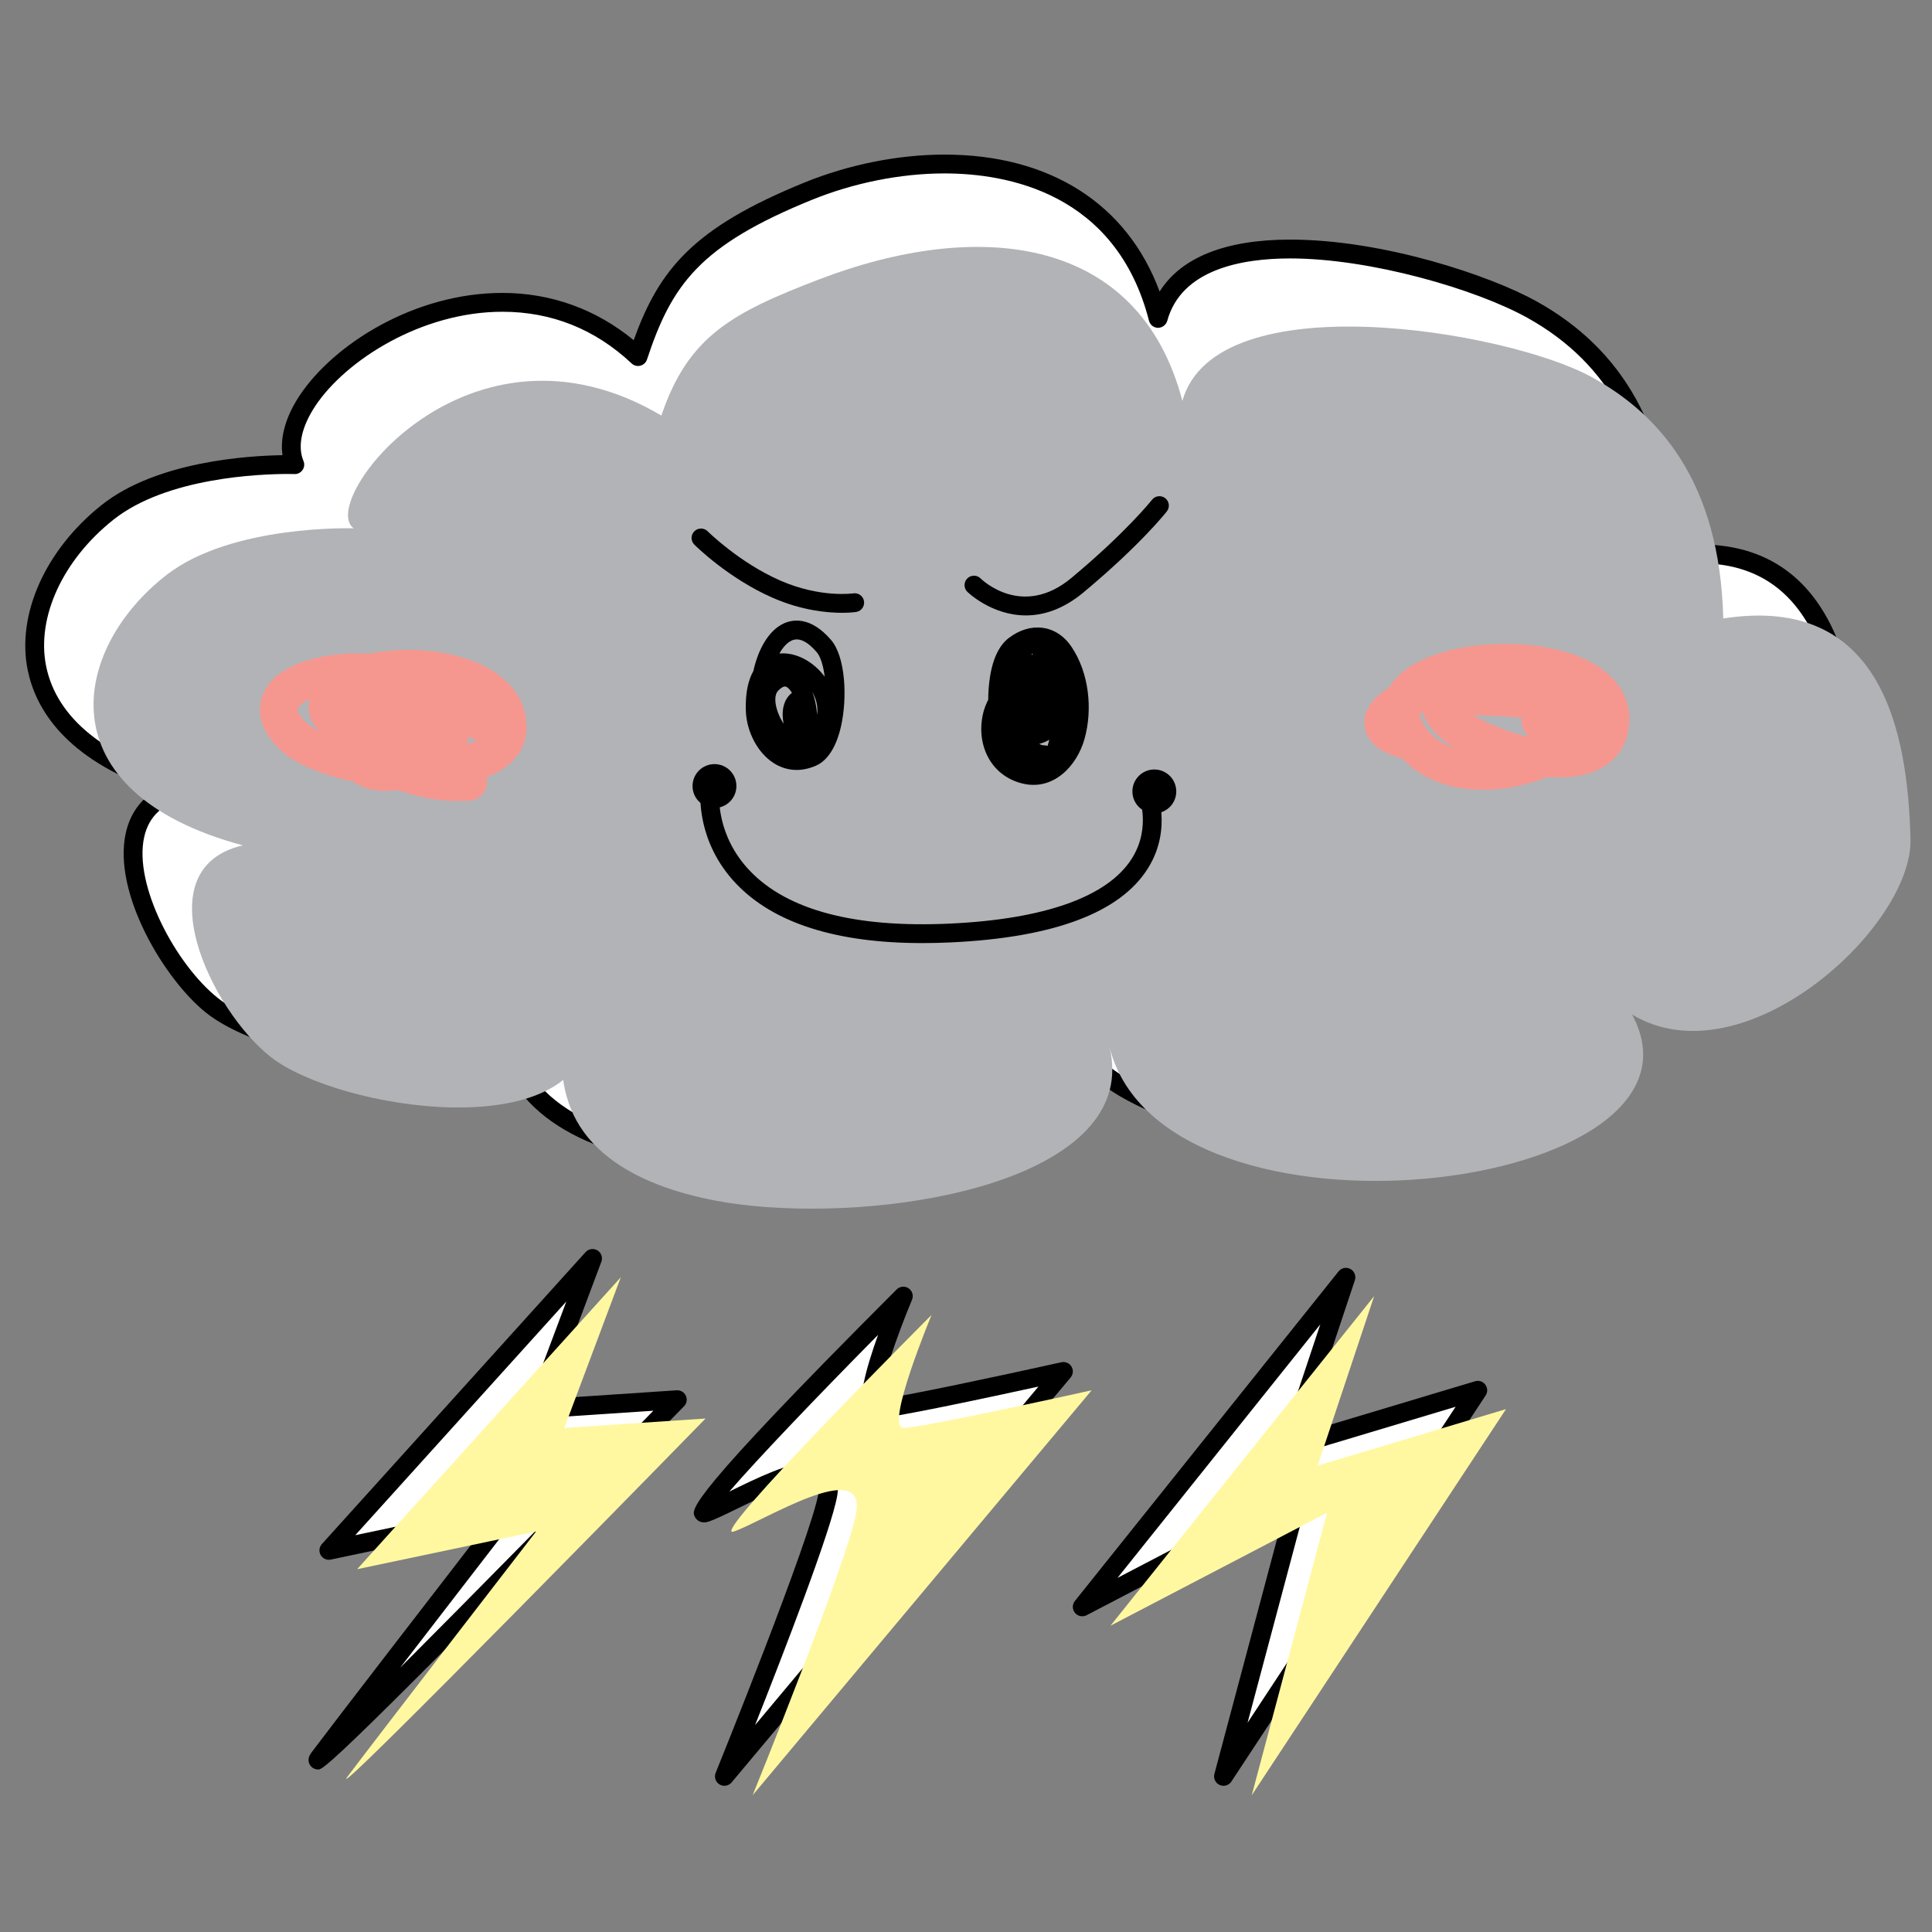 <?xml version="1.0" encoding="utf-8"?>
<!-- Generator: Adobe Illustrator 16.0.0, SVG Export Plug-In . SVG Version: 6.00 Build 0)  -->
<!DOCTYPE svg PUBLIC "-//W3C//DTD SVG 1.1//EN" "http://www.w3.org/Graphics/SVG/1.1/DTD/svg11.dtd">
<svg version="1.1" id="Layer_1" xmlns="http://www.w3.org/2000/svg" xmlns:xlink="http://www.w3.org/1999/xlink" x="0px" y="0px"
	 width="480px" height="480px" viewBox="0 0 480 480" enable-background="new 0 0 480 480" xml:space="preserve">
<rect x="0" y="0" width="480" height="480" fill="#808080" stroke="none"/>
<g>
	<g>
		<g>
			<path fill="#FFFFFF" d="M45.677,195.991c-24.853,5.892-7.796,41.975,6.953,53.769c16.862,13.477,76.948,23.002,79.156-6.943
				c-8.267,2.198-7.626,12.248-4.638,19.971c6.855,17.711,30.288,23.746,48.493,25.093c38.875,2.874,92.701-9.263,85.389-40.561
				c13.518,54.543,153.788,37.051,129.812-8.346c27.828,17.034,69.729-22.25,69.175-44.564
				c-0.667-26.835-6.891-62.387-46.519-56.067c-0.859-34.749-15.948-52.015-32.883-61.431c-21.054-11.707-84.595-28.026-92.88,2.201
				c-10.789-42.08-55.992-44.224-87.002-31.588c-27.496,11.203-35.575,20.943-42.209,41.063
				c-37.042-34.748-93.893,6.317-85.28,26.851c0,0-30.278-1.051-46.515,11.847C3.156,146.003-3.865,182.35,45.677,195.991z"/>
			<path d="M186.996,290.628c-3.921,0-7.8-0.139-11.529-0.414c-15.459-1.143-42.581-6.116-50.499-26.581
				c-0.521-1.346-0.96-2.717-1.303-4.071c-7.385,4.37-17.118,5.362-24.429,5.362c0,0-0.002,0-0.005,0
				c-17.593,0-38.705-5.858-48.062-13.336c-10.348-8.275-23.248-29.788-19.91-44.663c1.044-4.649,3.587-8.248,7.469-10.638
				c-22.725-7.89-29.918-20.363-31.846-29.813c-2.817-13.812,4.4-29.913,18.388-41.022c13.637-10.83,36.334-12.24,44.918-12.363
				c-0.651-4.487,0.812-9.637,4.274-14.85c8.416-12.653,28.412-25.464,50.354-25.464c12.082,0,23.292,4.048,32.627,11.747
				c6.352-17.694,14.892-27.958,42.404-39.165c11.001-4.483,23.358-6.951,34.796-6.951c26.281,0,45.431,12.309,53.463,34.035
				c5.308-8.479,16.354-12.914,32.41-12.914c23.209,0,49.779,8.968,61.233,15.338c21.541,11.977,32.678,31.88,33.994,60.8
				c2.267-0.268,4.464-0.402,6.558-0.402c38.582,0,39.688,44.472,40.053,59.088c0.224,9.012-5.705,20.605-15.856,31.015
				c-12.289,12.592-27.433,20.112-40.52,20.112c-3.798,0-7.407-0.615-10.789-1.833c1.472,5.614,0.708,11.083-2.299,16.067
				c-8.468,14.052-35.521,23.865-65.784,23.865c-24.46,0-52.021-6.777-63.739-24.987c-0.83,3.356-2.429,6.532-4.788,9.505
				C245.388,284.727,211.773,290.628,186.996,290.628z M127.787,256.504c0.315,1.765,0.841,3.622,1.544,5.439
				c7.252,18.739,34.922,22.749,46.48,23.604c3.615,0.268,7.378,0.402,11.185,0.402c25.608,0,56.54-6.421,67.918-20.762
				c4.044-5.096,5.334-10.927,3.838-17.336c-0.293-1.252,0.479-2.506,1.729-2.809c1.249-0.294,2.51,0.467,2.82,1.715
				c5.872,23.698,36.812,32.141,63.807,32.141c28.707,0,54.111-8.881,61.777-21.602c3.18-5.273,3.138-11.069-0.115-17.232
				c-0.491-0.932-0.3-2.077,0.47-2.799c0.77-0.72,1.926-0.843,2.821-0.288c4.145,2.534,8.824,3.82,13.919,3.82
				c11.852,0,25.745-6.992,37.169-18.701c9.15-9.381,14.72-19.968,14.527-27.631c-1.016-40.93-15.336-58.356-43.81-53.815
				c-0.675,0.112-1.347-0.082-1.866-0.511c-0.52-0.432-0.824-1.064-0.843-1.741c-0.705-28.538-11.068-47.981-31.681-59.442
				c-12.755-7.094-38.923-14.749-58.959-14.749c-11.986,0-27.012,2.691-30.525,15.523c-0.28,1.023-1.307,1.718-2.276,1.72
				c-1.062-0.009-1.982-0.731-2.248-1.759c-8.166-31.851-35.347-36.605-50.824-36.605c-10.849,0-22.579,2.344-33.03,6.603
				c-27.655,11.269-34.697,20.911-40.871,39.631c-0.251,0.758-0.871,1.336-1.645,1.533c-0.773,0.206-1.595-0.014-2.178-0.56
				c-9.082-8.521-19.882-12.838-32.104-12.838c-20.08,0-38.92,12.044-46.456,23.376c-3.444,5.18-4.495,10.044-2.961,13.702
				c0.311,0.736,0.224,1.577-0.229,2.232c-0.455,0.658-1.261,1.078-2.006,1.01c-0.023,0-0.59-0.018-1.583-0.018
				c-6.825,0-30.13,0.819-43.4,11.36c-12.622,10.023-19.183,24.319-16.715,36.42c2.631,12.898,14.677,22.648,34.832,28.197
				c1.03,0.284,1.736,1.229,1.718,2.296c-0.021,1.069-0.761,1.988-1.801,2.235c-5.838,1.384-9.238,4.554-10.389,9.685
				c-2.678,11.916,7.805,31.615,18.264,39.98c8.637,6.904,28.465,12.313,45.14,12.313c0.002,0,0.005,0,0.005,0
				c10.272,0,18.39-1.972,23.593-5.717c-0.526-7.351,2.475-12.409,8.358-13.975c0.731-0.194,1.51-0.02,2.093,0.462
				c0.582,0.482,0.896,1.218,0.84,1.973C133.718,248.423,131.591,252.963,127.787,256.504z"/>
		</g>
		<g>
			<path fill="#B1B3B6" d="M60.32,210.029c-24.853,5.764-7.796,41.049,6.955,52.581c16.857,13.179,76.949,22.492,79.155-6.787
				c-8.271,2.146-7.626,11.977-4.638,19.53c6.854,17.316,30.283,23.218,48.489,24.536c38.878,2.811,92.706-9.059,85.394-39.664
				c13.517,53.339,153.788,36.229,129.806-8.162c27.829,16.656,69.733-21.758,69.176-43.578
				c-0.668-26.244-6.892-61.007-46.515-54.829c-0.859-33.98-15.952-50.863-32.883-60.071
				c-21.059-11.447-93.214-23.545-101.498,6.014c-10.784-41.15-50.627-45.416-90.447-30.119
				c-21.459,8.244-32.362,14.086-38.998,33.761c-48.004-28.355-85.763,21.584-76.432,28.019c0,0-30.274-1.029-46.515,11.584
				C17.799,161.147,10.78,196.689,60.32,210.029z"/>
		</g>
		<g>
			<path d="M197.92,191.293c-2.383,0-4.309-0.818-5.691-1.696c-3.99-2.534-6.777-7.813-6.932-13.137
				c-0.133-4.538,0.678-7.618,1.86-9.708c1.179-5.331,3.733-10.054,7.51-11.831c2.2-1.035,6.669-1.885,11.81,4.078
				c3.603,4.179,4.081,14.419,2.458,21.512c-1.165,5.098-3.324,8.461-6.244,9.729C200.95,190.996,199.353,191.293,197.92,191.293z
				 M195.016,170.56c-0.379,0-0.902,0.243-1.687,1.044c-1.375,1.41-0.628,5.159,1.355,8.187c-0.299-1.467-0.317-2.971-0.022-4.243
				c0.34-1.474,1.071-2.64,2.088-3.407c-0.294-0.498-0.626-0.918-0.985-1.227C195.574,170.752,195.352,170.56,195.016,170.56z
				 M202.316,173.464c0.378,1.353,0.609,2.776,0.673,4.167c0.385-2.358-0.424-4.389-1.174-5.682
				c0.089,0.233,0.174,0.468,0.253,0.708C202.177,172.918,202.259,173.188,202.316,173.464z M194.541,162.323
				c3.701,0,7.7,2.214,10.359,5.815c-0.356-2.794-1.065-5.038-1.965-6.083c-2.383-2.765-4.494-3.743-6.276-2.902
				c-1.138,0.535-2.164,1.679-3.019,3.215C193.938,162.34,194.239,162.323,194.541,162.323z"/>
		</g>
		<g>
			<g>
				<path d="M259.27,185.163c-1.98-0.009-3.49-3.848-4.077-6.288c-0.977-4.058-0.762-8.381,0.014-12.448
					c0.327-1.721,0.831-3.457,1.662-5.001c0.279-0.519,0.593-0.971,1.021-1.366c-2.131,1.972-4.339,0.07-2.69,1.279
					c4.014,2.946,5.392,8.434,5.936,13.086c0.571,4.885,0.014,10.816-2.802,14.984c-1.092,1.618,1.972,0.612,0.573,0.109
					c-1.369-0.494-2.474-1.503-3.529-2.458c-1.992-1.805-2.488-5.196-2.463-7.725c0.022-2.442,0.65-5.033,1.829-7.172
					c1.52-2.755-3.775-0.982-2.48,0.357c1.131,1.167,1.61,2.984,2.116,4.476c0.354,1.048,0.39,2.516,0.39,3.61
					c-0.445,2.399,1.203,1.967,4.942-1.3c-0.941-0.736-1.714-1.618-2.321-2.651c-1.856-3.304-0.202-8.237,2.337-10.67
					c-2.716,0.144-5.436,0.289-8.152,0.435c0.867,2.399,3.498,3.674,3.898,6.086c0.521,3.153,9.603,0.983,9.038-2.421
					c-0.464-2.797-2.992-3.583-3.897-6.086c-1.046-2.898-6.667-0.992-8.152,0.434c-3.449,3.309-5.026,7.43-4.779,12.188
					c0.232,4.481,5.195,8.863,9.66,8.315c8.63-1.061,8.159-12.444,2.262-16.916c-6.505-4.93-13.586,2.781-15.194,8.596
					c-2.166,7.832,1.417,16.058,9.625,18.05c7.684,1.867,13.512-4.359,15.396-11.04c2.103-7.444,1.119-16.52-3.235-22.95
					c-3.793-5.602-10.279-6.223-15.573-2.165c-4.421,3.388-5.101,10.971-5.121,16.025c-0.027,6.827,1.854,15.797,10.273,15.839
					c2.048,0.009,4.743-0.672,5.964-2.486C262.932,186.108,260.732,185.17,259.27,185.163L259.27,185.163z"/>
			</g>
		</g>
		<g>
			<g>
				<path d="M229.179,234.307c-21.409,0-36.969-4.96-46.309-14.78c-9.884-10.39-8.866-22.287-8.815-22.787
					c0.123-1.286,1.277-2.259,2.552-2.104c1.284,0.124,2.223,1.262,2.104,2.543l0,0c-0.037,0.42-0.818,10.396,7.622,19.202
					c9.363,9.77,26.042,14.173,49.581,13.088c23.648-1.092,39.307-6.681,45.286-16.163c4.953-7.855,1.709-15.761,1.571-16.095
					c-0.502-1.186,0.048-2.559,1.234-3.066c1.188-0.507,2.554,0.036,3.064,1.22c0.18,0.421,4.366,10.394-1.863,20.358
					c-6.899,11.038-23.41,17.235-49.078,18.42C233.749,234.252,231.432,234.307,229.179,234.307z"/>
			</g>
			<g>
				<path d="M182.957,195.292c0,3.006-2.436,5.447-5.447,5.447c-3.012,0-5.452-2.44-5.452-5.447c0-3.012,2.44-5.452,5.452-5.452
					C180.521,189.84,182.957,192.28,182.957,195.292z"/>
			</g>
			<g>
				<path d="M292.24,196.63c0,3.007-2.438,5.447-5.449,5.447c-3.012,0-5.45-2.44-5.45-5.447c0-3.011,2.438-5.452,5.45-5.452
					C289.802,191.179,292.24,193.619,292.24,196.63z"/>
			</g>
		</g>
		<g>
			<path fill="#F6978F" d="M113.835,199.022c-5.145,0-10.272-1.035-14.986-2.76c-4.494,0.679-8.406-0.093-11.211-2.152
				c-7.558-1.554-14.298-4.231-18.165-7.983c-6.677-6.476-5.565-12.853-2.298-16.66c4.3-5.012,14.179-7.661,24.389-7.037
				c11.904-2.399,25.315-0.245,32.741,5.579c4.583,3.594,6.818,8.314,6.47,13.65c-0.191,2.913-1.733,8.264-9.904,11.458
				c0.062,0.249,0.103,0.507,0.125,0.772c0.197,2.577-1.731,4.828-4.309,5.024C115.736,198.989,114.786,199.022,113.835,199.022z
				 M116.463,183.294c-0.007,0.032-0.014,0.064-0.022,0.096c-0.137,0.526-0.311,1.04-0.523,1.543
				c0.511-0.154,1.003-0.321,1.469-0.499c0.32-0.126,0.69-0.279,1.072-0.459c-0.578-0.322-1.195-0.605-1.849-0.856
				C116.564,183.177,116.514,183.234,116.463,183.294z M77.07,173.688c-1.236,0.544-2.195,1.177-2.792,1.872
				c-0.281,0.329-1.025,1.197,1.711,3.849c0.825,0.802,1.934,1.549,3.263,2.232c-0.077-0.13-0.152-0.26-0.226-0.391
				c-1.364-1.419-2.461-3.288-2.351-5.623C76.701,175.101,76.798,174.427,77.07,173.688z"/>
		</g>
		<g>
			<path fill="#F6978F" d="M368.441,196.226c-8.25,0-15.273-2.71-19.972-7.721c-2.996-0.795-8.531-2.747-9.391-7.778
				c-0.422-2.479,0.244-6.189,5.826-9.772c0.064-0.041,0.126-0.08,0.19-0.121c0.349-0.583,0.749-1.149,1.203-1.698
				c8.002-9.671,31.088-11.428,44.871-6.436c8.823,3.196,13.667,8.89,13.64,16.03c-0.027,6.962-4.108,11.961-11.195,13.72
				c-2.738,0.679-5.937,0.855-9.311,0.604c-2.989,1.252-6.223,2.141-9.359,2.641C372.712,196.05,370.536,196.226,368.441,196.226z
				 M352.721,177.351c0.056,0.676,0.325,1.528,0.968,2.612c1.873,3.15,4.737,4.917,7.741,5.867c-3.25-2.013-5.776-4.312-7.06-6.715
				c-0.375-0.701-0.647-1.415-0.82-2.129C353.261,177.107,352.984,177.23,352.721,177.351z M366.002,177.655
				c3.293,2.024,8.515,4.234,13.88,5.393c-0.296-0.32-0.571-0.645-0.831-0.964c-0.882-1.09-1.194-2.456-0.975-3.739
				C374.612,177.993,370.208,177.813,366.002,177.655z"/>
		</g>
		<g>
			<polygon fill="#FFFFFF" points="334.391,317.334 268.88,399.222 322.692,371.146 303.975,441.337 367.146,345.41 
				320.354,359.448 			"/>
			<path d="M303.975,443.676c-0.322,0-0.648-0.065-0.957-0.205c-1.047-0.469-1.599-1.629-1.304-2.738l17.348-65.053l-49.099,25.617
				c-0.98,0.509-2.188,0.265-2.89-0.587c-0.702-0.855-0.712-2.086-0.021-2.95l65.512-81.889c0.708-0.886,1.951-1.136,2.946-0.594
				c0.994,0.544,1.459,1.721,1.103,2.797l-12.613,37.836l42.476-12.741c0.941-0.284,1.96,0.052,2.55,0.845
				c0.585,0.789,0.617,1.859,0.075,2.682l-63.172,95.927C305.482,443.299,304.74,443.676,303.975,443.676z M322.692,368.807
				c0.521,0,1.037,0.173,1.462,0.514c0.725,0.58,1.038,1.534,0.8,2.43l-15.002,56.26l51.697-78.508l-40.626,12.188
				c-0.83,0.251-1.74,0.017-2.35-0.612c-0.607-0.627-0.815-1.54-0.542-2.37l9.892-29.669l-50.376,62.972l43.963-22.938
				C321.953,368.895,322.322,368.807,322.692,368.807z"/>
		</g>
		<g>
			<path fill="#FFFFFF" d="M147.217,312.654l-65.511,72.53l44.454-9.359c0,0-39.774,51.473-46.793,60.831
				c-7.02,9.359,88.907-88.907,88.907-88.907l-35.095,2.34L147.217,312.654z"/>
			<path d="M79.028,439.625c-0.886,0-1.723-0.514-2.118-1.307c-0.686-1.371,0.171-2.516,0.585-3.064
				c5.643-7.526,32.737-42.633,42.93-55.829l-38.237,8.048c-0.994,0.213-2.003-0.241-2.511-1.124
				c-0.505-0.876-0.386-1.979,0.292-2.732l65.511-72.529c0.754-0.836,1.989-1.015,2.952-0.433c0.96,0.586,1.371,1.77,0.976,2.822
				l-12.766,34.038l31.477-2.101c0.964-0.057,1.873,0.476,2.28,1.354c0.407,0.883,0.226,1.923-0.453,2.614
				C81.848,439.625,80.285,439.625,79.028,439.625z M126.16,373.485c0.795,0,1.549,0.404,1.983,1.098
				c0.521,0.83,0.466,1.898-0.132,2.673c-0.247,0.316-15.427,19.967-28.615,37.101c17.611-17.645,42.758-43.227,62.928-63.864
				l-28.99,1.933c-0.786,0.034-1.558-0.302-2.033-0.939c-0.476-0.638-0.592-1.474-0.313-2.219l9.717-25.913l-52.439,58.059
				l37.412-7.876C125.84,373.502,126,373.485,126.16,373.485z"/>
		</g>
		<g>
			<path fill="#FFFFFF" d="M224.426,322.013c0,0-56.152,56.153-49.132,53.813c7.019-2.34,32.755-18.717,30.416-4.679
				c-1.924,11.538-25.736,70.19-25.736,70.19l84.229-100.606c0,0-42.115,9.358-46.794,9.358S224.426,322.013,224.426,322.013z"/>
			<path d="M179.973,443.676c-0.414,0-0.832-0.109-1.207-0.333c-0.987-0.595-1.394-1.818-0.962-2.887
				c0.238-0.584,23.737-58.542,25.597-69.693c0.238-1.436,0.076-2.239-0.158-2.514c-0.208-0.247-0.776-0.388-1.558-0.388
				c-4.316,0-12.384,3.954-18.274,6.84c-3.027,1.482-5.642,2.766-7.377,3.343c-1.579,0.53-2.957-0.096-3.487-1.377
				c-0.71-1.71-1.782-4.297,50.226-56.308c0.791-0.789,2.029-0.91,2.957-0.291c0.928,0.622,1.289,1.812,0.857,2.846
				c-3.967,9.52-7.802,20.939-7.967,24.732c6.183-0.779,29.598-5.761,45.076-9.201c0.979-0.207,1.986,0.215,2.506,1.07
				c0.521,0.856,0.436,1.948-0.206,2.715l-84.228,100.607C181.307,443.386,180.645,443.676,179.973,443.676z M201.686,363.182
				c2.255,0,3.982,0.688,5.129,2.043c1.247,1.475,1.654,3.596,1.202,6.306c-1.371,8.237-13.229,38.904-20.417,57.053l70.399-84.093
				c-12.348,2.7-36.813,7.939-40.592,7.939c-1.106,0-2.093-0.528-2.71-1.451c-1.757-2.637,0.356-10.727,3.455-19.335
				c-15.103,15.281-29.875,30.729-36.941,38.924c0.045-0.022,0.094-0.044,0.142-0.067
				C188.006,367.239,196.282,363.182,201.686,363.182z"/>
		</g>
		<g>
			<polygon fill="#FFF8A1" points="341.41,322.013 275.899,403.902 329.711,375.825 310.994,446.016 374.165,350.089 
				327.371,364.127 			"/>
		</g>
		<g>
			<path fill="#FFF8A1" d="M154.236,317.334l-65.51,72.529l44.453-9.358c0,0-39.774,51.473-46.793,60.832
				c-7.019,9.357,88.908-88.907,88.908-88.907l-35.095,2.338L154.236,317.334z"/>
		</g>
		<g>
			<path fill="#FFF8A1" d="M231.445,326.693c0,0-56.152,56.151-49.133,53.812c7.019-2.339,32.756-18.718,30.416-4.68
				c-1.924,11.538-25.736,70.19-25.736,70.19L271.22,345.41c0,0-42.114,9.357-46.794,9.357
				C219.747,354.768,231.445,326.693,231.445,326.693z"/>
		</g>
		<g>
			<path d="M254.888,152.898c-8.546,0-14.482-5.788-14.568-5.876c-0.914-0.914-0.914-2.395,0-3.308
				c0.912-0.912,2.39-0.914,3.304-0.007l0,0c0.417,0.414,10.414,10.012,22.587-0.138c13.641-11.365,19.942-19.323,20.004-19.402
				c0.798-1.015,2.269-1.188,3.284-0.397c1.019,0.797,1.196,2.267,0.401,3.283c-0.265,0.338-6.626,8.39-20.691,20.113
				C264.054,151.461,259.146,152.898,254.888,152.898z"/>
		</g>
		<g>
			<path d="M209.195,152.25c-3.722,0-10.042-0.587-17.213-3.726c-10.999-4.812-19.136-12.877-19.477-13.218
				c-0.914-0.912-0.914-2.393-0.002-3.306c0.914-0.918,2.395-0.914,3.308-0.004c0.078,0.077,7.88,7.793,18.044,12.242
				c9.979,4.369,18.057,3.192,18.137,3.181c1.266-0.197,2.472,0.678,2.669,1.956c0.196,1.277-0.678,2.472-1.957,2.668
				C212.568,152.063,211.293,152.25,209.195,152.25z"/>
		</g>
	</g>
</g>
</svg>
